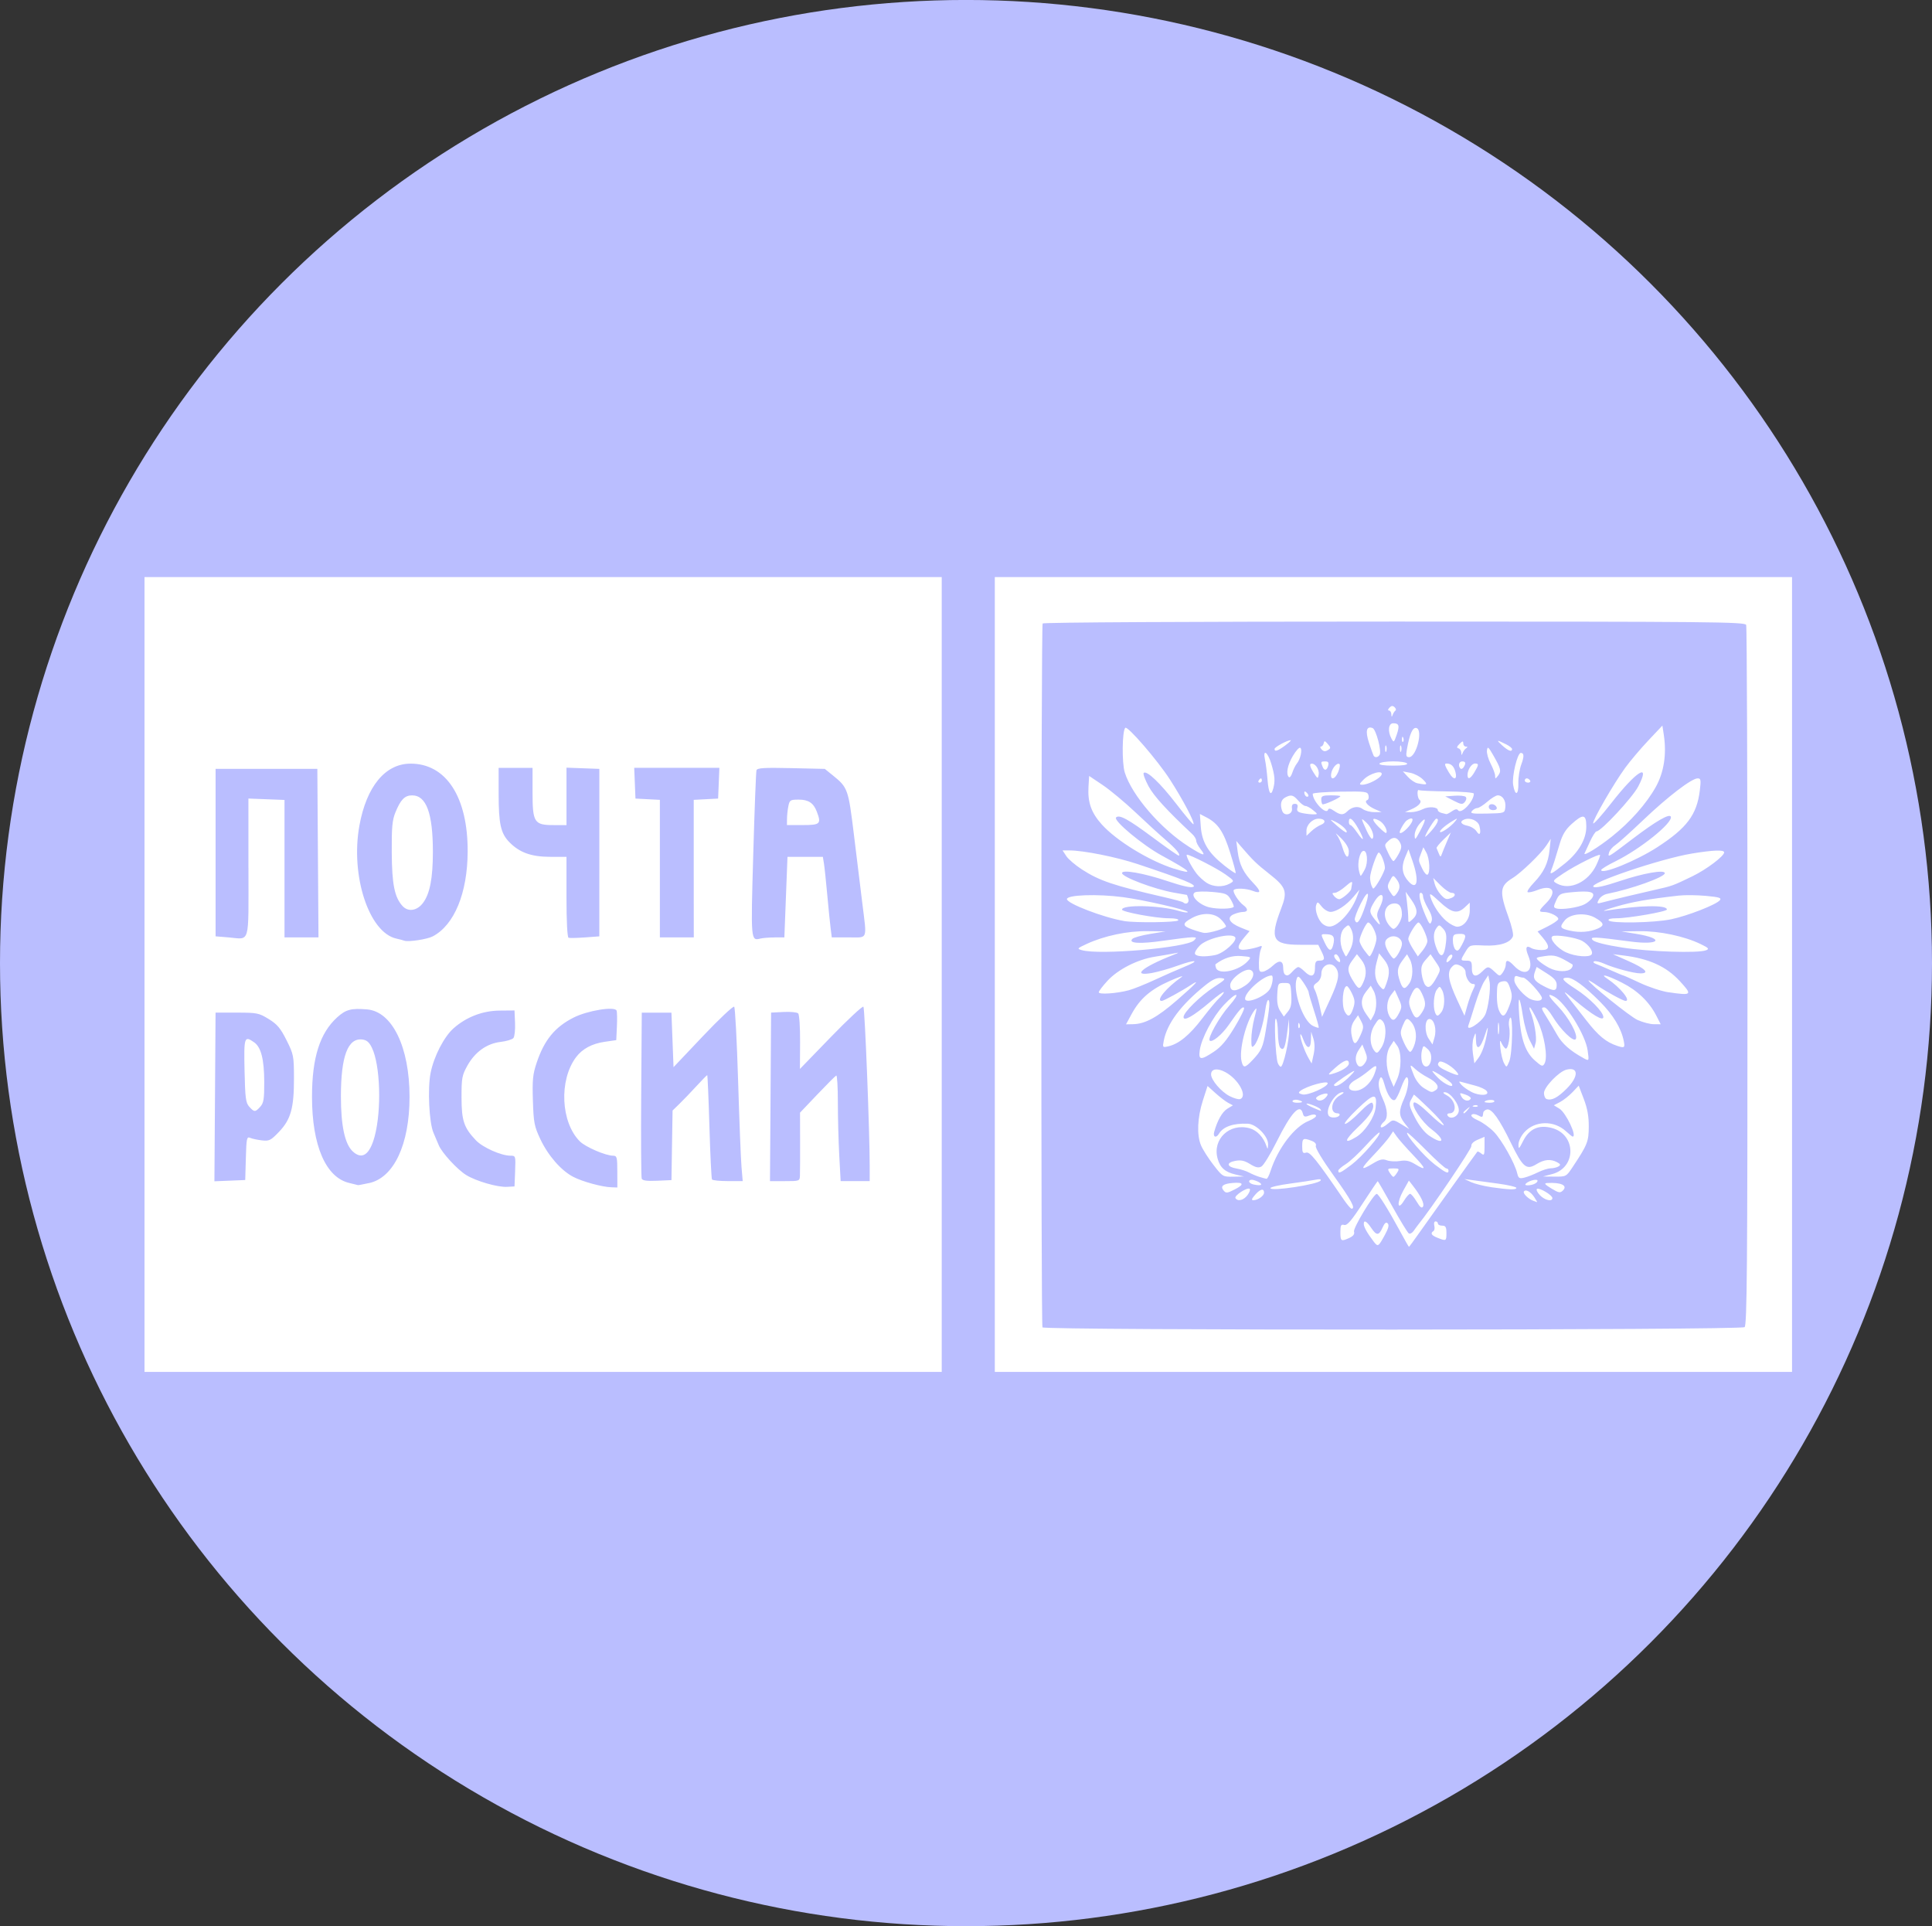 <?xml version="1.0" encoding="UTF-8" standalone="no"?>
<!-- Created with Inkscape (http://www.inkscape.org/) -->

<svg
   xmlns:dc="http://purl.org/dc/elements/1.1/"
   xmlns:cc="http://creativecommons.org/ns#"
   xmlns:rdf="http://www.w3.org/1999/02/22-rdf-syntax-ns#"
   xmlns:svg="http://www.w3.org/2000/svg"
   xmlns="http://www.w3.org/2000/svg"
   xmlns:sodipodi="http://sodipodi.sourceforge.net/DTD/sodipodi-0.dtd"
   xmlns:inkscape="http://www.inkscape.org/namespaces/inkscape"
   width="60.832mm"
   height="60.643mm"
   viewBox="0 0 60.832 60.643"
   version="1.1"
   id="svg4537"
   inkscape:version="0.92.1 r15371"
   sodipodi:docname="img2.svg">
  <rect x="0" y="0" width="60.832" height="60.643" fill="#333333" stroke="none"/>
  <defs
     id="defs4531" />
  <sodipodi:namedview
     id="base"
     pagecolor="#ffffff"
     bordercolor="#666666"
     borderopacity="1.0"
     inkscape:pageopacity="0.0"
     inkscape:pageshadow="2"
     inkscape:zoom="0.49497475"
     inkscape:cx="-390.57185"
     inkscape:cy="-64.621872"
     inkscape:document-units="mm"
     inkscape:current-layer="layer1"
     showgrid="false"
     fit-margin-top="0"
     fit-margin-left="0"
     fit-margin-right="0"
     fit-margin-bottom="0"
     inkscape:window-width="1536"
     inkscape:window-height="793"
     inkscape:window-x="-8"
     inkscape:window-y="-8"
     inkscape:window-maximized="1" />
  <g
     inkscape:label="Layer 1"
     inkscape:groupmode="layer"
     id="layer1"
     transform="translate(-101.498,-200.155)">
    <ellipse
       style="opacity:1;fill:#babeff;fill-opacity:1;stroke:none;stroke-width:0.889;stroke-miterlimit:4;stroke-dasharray:none;stroke-dashoffset:0;stroke-opacity:1;paint-order:fill markers stroke"
       id="path4491"
       cx="131.914"
       cy="230.476"
       rx="30.416"
       ry="30.322" />
    <path
       style="fill:#ffffff;fill-opacity:1;stroke-width:0.067"
       d="m 106.048,230.835 v -12.512 h 12.551 12.551 v 12.512 12.512 h -12.551 -12.551 z m 11.669,6.189 c 0.019,-0.477 0.017,-0.484 -0.148,-0.484 -0.292,0 -0.873,-0.259 -1.086,-0.484 -0.379,-0.399 -0.452,-0.617 -0.453,-1.351 -0.001,-0.607 0.015,-0.697 0.185,-1.001 0.24,-0.43 0.611,-0.695 1.046,-0.746 0.184,-0.022 0.366,-0.076 0.403,-0.122 0.037,-0.045 0.06,-0.259 0.051,-0.475 l -0.017,-0.393 -0.467,0.004 c -0.534,0.004 -1.044,0.199 -1.448,0.554 -0.304,0.267 -0.625,0.89 -0.728,1.414 -0.097,0.493 -0.045,1.563 0.091,1.877 0.053,0.122 0.127,0.297 0.165,0.389 0.098,0.241 0.582,0.767 0.865,0.943 0.315,0.194 0.99,0.389 1.288,0.372 l 0.234,-0.013 0.02,-0.484 z m 3.218,0.017 c 0,-0.453 -0.013,-0.5 -0.131,-0.5 -0.234,0 -0.872,-0.274 -1.049,-0.452 -0.6,-0.599 -0.661,-1.924 -0.122,-2.646 0.199,-0.267 0.504,-0.431 0.908,-0.489 l 0.361,-0.052 0.02,-0.426 c 0.011,-0.234 0.007,-0.461 -0.01,-0.504 -0.055,-0.142 -0.916,-0.002 -1.354,0.22 -0.588,0.298 -0.921,0.704 -1.16,1.415 -0.124,0.367 -0.142,0.545 -0.121,1.198 0.022,0.695 0.044,0.809 0.234,1.213 0.246,0.522 0.654,0.989 1.036,1.188 0.292,0.152 0.907,0.32 1.205,0.329 l 0.184,0.006 z m -7.817,0.362 c 0.781,-0.168 1.275,-1.218 1.275,-2.715 0,-1.566 -0.543,-2.685 -1.335,-2.753 -0.499,-0.043 -0.669,0.002 -0.94,0.246 -0.549,0.496 -0.796,1.274 -0.796,2.507 0,1.532 0.435,2.537 1.17,2.71 0.146,0.034 0.271,0.065 0.278,0.069 0.007,0.004 0.164,-0.025 0.347,-0.065 z m -0.513,-0.997 c -0.249,-0.232 -0.373,-0.807 -0.373,-1.734 0,-1.259 0.218,-1.842 0.67,-1.79 0.14,0.016 0.22,0.083 0.305,0.258 0.265,0.542 0.31,1.955 0.088,2.79 -0.155,0.582 -0.397,0.749 -0.69,0.476 z m -3.366,0.212 c 0.017,-0.623 0.03,-0.685 0.134,-0.64 0.063,0.028 0.229,0.064 0.369,0.08 0.231,0.027 0.281,0.003 0.539,-0.267 0.374,-0.39 0.475,-0.751 0.473,-1.687 -10e-4,-0.703 -0.011,-0.754 -0.234,-1.199 -0.19,-0.38 -0.293,-0.502 -0.561,-0.667 -0.309,-0.19 -0.369,-0.202 -1.001,-0.202 h -0.673 l -0.018,2.655 -0.018,2.655 0.485,-0.02 0.485,-0.02 z m 0.108,-1.619 c -0.111,-0.122 -0.13,-0.269 -0.149,-1.134 -0.023,-1.065 -0.008,-1.111 0.302,-0.894 0.218,0.153 0.316,0.534 0.318,1.244 0.002,0.541 -0.018,0.666 -0.125,0.784 -0.158,0.175 -0.188,0.175 -0.346,3.3e-4 z m 13.31,1.214 0.018,-1.095 0.215,-0.209 c 0.118,-0.115 0.359,-0.365 0.535,-0.557 0.176,-0.192 0.329,-0.348 0.341,-0.348 0.011,0 0.043,0.727 0.069,1.616 0.026,0.889 0.063,1.639 0.081,1.668 0.018,0.029 0.243,0.052 0.5,0.052 h 0.467 l -0.038,-0.45 c -0.021,-0.248 -0.069,-1.471 -0.107,-2.718 -0.038,-1.247 -0.093,-2.292 -0.123,-2.322 -0.03,-0.03 -0.472,0.386 -0.982,0.924 l -0.928,0.979 -0.033,-0.858 -0.033,-0.858 h -0.467 -0.467 l -0.018,2.569 c -0.01,1.413 -0.002,2.608 0.016,2.656 0.024,0.062 0.161,0.081 0.485,0.067 l 0.452,-0.02 z m 4.028,0.945 c 0.004,-0.101 0.007,-0.586 0.005,-1.078 l -0.002,-0.895 0.545,-0.573 c 0.3,-0.315 0.568,-0.584 0.596,-0.596 0.028,-0.012 0.05,0.366 0.05,0.84 0,0.474 0.02,1.228 0.044,1.674 l 0.044,0.811 h 0.457 0.457 l 7.5e-4,-0.45 c 0.002,-1.048 -0.153,-4.992 -0.198,-5.041 -0.027,-0.029 -0.488,0.4 -1.024,0.953 l -0.975,1.006 0.005,-0.842 c 0.003,-0.464 -0.024,-0.871 -0.06,-0.907 -0.036,-0.036 -0.242,-0.056 -0.459,-0.045 l -0.394,0.02 -0.017,2.653 -0.018,2.653 h 0.468 c 0.464,0 0.468,-0.001 0.476,-0.183 z m -11.563,-7.522 c 0.681,-0.357 1.096,-1.363 1.101,-2.671 0.007,-1.719 -0.68,-2.774 -1.804,-2.768 -0.793,0.004 -1.382,0.721 -1.605,1.952 -0.285,1.574 0.301,3.366 1.164,3.556 0.1,0.022 0.212,0.052 0.249,0.066 0.122,0.047 0.72,-0.043 0.895,-0.135 z m -0.95,-0.956 c -0.251,-0.277 -0.333,-0.682 -0.339,-1.682 -0.005,-0.795 0.015,-1.021 0.116,-1.268 0.164,-0.402 0.294,-0.534 0.525,-0.534 0.447,0 0.654,0.563 0.654,1.776 0,0.833 -0.095,1.322 -0.311,1.61 -0.187,0.25 -0.468,0.292 -0.645,0.097 z m -4.852,-1.206 -1.5e-4,-2.178 0.568,0.022 0.568,0.022 v 2.164 2.164 h 0.535 0.535 l -0.018,-2.653 -0.018,-2.653 h -1.602 -1.602 v 2.636 2.636 l 0.401,0.033 c 0.7,0.058 0.634,0.285 0.634,-2.193 z m 11.049,-0.476 v -2.636 l -0.517,-0.019 -0.517,-0.019 v 0.904 0.904 h -0.401 c -0.616,0 -0.668,-0.08 -0.668,-1.034 v -0.767 h -0.534 -0.534 l 3.9e-4,0.817 c 3.9e-4,0.951 0.066,1.244 0.339,1.523 0.318,0.325 0.689,0.459 1.28,0.46 l 0.517,0.001 v 1.262 c 0,0.775 0.026,1.271 0.066,1.285 0.036,0.012 0.269,0.007 0.517,-0.011 l 0.451,-0.033 z m 5.517,2.67 0.309,-7.3e-4 0.049,-1.268 0.049,-1.268 h 0.557 0.557 l 0.035,0.217 c 0.019,0.119 0.066,0.562 0.104,0.984 0.038,0.422 0.086,0.895 0.106,1.051 l 0.036,0.284 h 0.53 c 0.621,0 0.577,0.111 0.43,-1.086 -0.055,-0.449 -0.174,-1.414 -0.263,-2.146 -0.176,-1.441 -0.192,-1.487 -0.665,-1.869 l -0.252,-0.204 -1.061,-0.024 c -0.85,-0.019 -1.067,-0.006 -1.09,0.067 -0.016,0.05 -0.062,1.244 -0.102,2.655 -0.078,2.726 -0.079,2.72 0.23,2.643 0.073,-0.018 0.273,-0.034 0.443,-0.034 z m 0.392,-3.729 c 0,-0.106 0.019,-0.286 0.042,-0.4 0.039,-0.195 0.061,-0.209 0.329,-0.209 0.307,0 0.464,0.106 0.569,0.382 0.145,0.381 0.105,0.419 -0.44,0.419 H 126.276 Z m -2.937,1.563 v -2.165 l 0.384,-0.02 0.384,-0.02 0.02,-0.484 0.02,-0.484 h -1.341 -1.341 l 0.02,0.484 0.02,0.484 0.384,0.02 0.384,0.02 v 2.165 2.165 h 0.534 0.534 z m 9.48,3.333 v -12.512 h 12.551 12.551 v 12.512 12.512 h -12.551 -12.551 z m 23.608,11.103 c 0.076,-0.063 0.091,-1.853 0.091,-11.039 0,-6.03 -0.018,-11.011 -0.041,-11.069 -0.037,-0.096 -1.075,-0.106 -11.078,-0.106 -6.438,0 -11.053,0.025 -11.074,0.06 -0.05,0.081 -0.055,22.08 -0.005,22.161 0.061,0.098 21.988,0.091 22.106,-0.007 z m -11.692,-2.713 c -0.19,-0.249 -0.295,-0.436 -0.298,-0.532 -0.004,-0.141 0.091,-0.093 0.231,0.117 0.169,0.253 0.245,0.252 0.359,-0.005 0.065,-0.146 0.112,-0.185 0.162,-0.134 0.051,0.051 0.026,0.154 -0.084,0.356 -0.215,0.393 -0.22,0.396 -0.37,0.199 z m 0.83,-0.332 c -0.361,-0.664 -0.665,-1.151 -0.72,-1.15 -0.1,0.001 -0.749,1.079 -0.716,1.186 0.025,0.078 -0.02,0.14 -0.143,0.198 -0.263,0.123 -0.286,0.109 -0.286,-0.177 0,-0.218 0.02,-0.256 0.12,-0.229 0.092,0.024 0.226,-0.131 0.58,-0.674 0.253,-0.388 0.467,-0.705 0.476,-0.705 0.009,0 0.217,0.361 0.463,0.802 0.246,0.441 0.478,0.821 0.516,0.844 0.038,0.023 0.108,-0.015 0.156,-0.085 0.048,-0.07 0.112,-0.157 0.142,-0.194 0.389,-0.474 1.687,-2.394 1.672,-2.473 -0.012,-0.065 0.062,-0.14 0.197,-0.198 l 0.217,-0.092 v 0.305 c 0,0.266 -0.013,0.294 -0.102,0.221 -0.056,-0.046 -0.112,-0.073 -0.125,-0.058 -0.035,0.04 -1.431,1.99 -1.807,2.525 -0.182,0.259 -0.338,0.471 -0.346,0.471 -0.008,0 -0.141,-0.233 -0.295,-0.517 z m 1.189,0.23 c -0.189,-0.074 -0.229,-0.144 -0.123,-0.21 0.033,-0.021 0.045,-0.097 0.026,-0.171 -0.019,-0.075 -0.002,-0.133 0.04,-0.133 0.041,0 0.074,0.03 0.074,0.067 0,0.037 0.06,0.067 0.134,0.067 0.108,0 0.134,0.044 0.134,0.234 0,0.252 -0.008,0.256 -0.284,0.147 z m -2.954,-1.21 c -0.85,-1.244 -1.061,-1.507 -1.18,-1.469 -0.102,0.032 -0.122,7.3e-4 -0.122,-0.199 0,-0.255 0.031,-0.274 0.295,-0.173 0.109,0.041 0.157,0.1 0.133,0.162 -0.022,0.057 0.212,0.445 0.569,0.942 0.551,0.768 0.695,1.036 0.556,1.033 -0.028,-7.3e-4 -0.14,-0.133 -0.25,-0.294 z m 2.302,0.074 c -0.08,-0.135 -0.173,-0.246 -0.206,-0.246 -0.034,0 -0.119,0.096 -0.191,0.213 -0.211,0.347 -0.236,0.065 -0.027,-0.309 l 0.179,-0.321 0.123,0.158 c 0.255,0.327 0.375,0.575 0.321,0.662 -0.039,0.064 -0.094,0.02 -0.199,-0.158 z m 3.673,-0.026 c -0.157,-0.058 -0.334,-0.232 -0.297,-0.292 0.053,-0.085 0.211,7.4e-4 0.328,0.178 0.058,0.089 0.098,0.159 0.087,0.156 -0.01,-0.003 -0.063,-0.022 -0.118,-0.042 z m -9.379,-0.085 c -0.047,-0.075 0.362,-0.345 0.445,-0.294 0.03,0.019 0.002,0.106 -0.062,0.195 -0.12,0.166 -0.312,0.215 -0.383,0.099 z m 0.575,-0.051 c 0.18,-0.229 0.325,-0.282 0.325,-0.119 0,0.1 -0.195,0.236 -0.338,0.236 -0.057,0 -0.053,-0.034 0.012,-0.117 z m 9.01,-0.043 c -0.083,-0.088 -0.123,-0.176 -0.09,-0.197 0.075,-0.046 0.484,0.197 0.484,0.289 0,0.126 -0.243,0.069 -0.394,-0.092 z m -9.958,-0.145 c -0.112,-0.135 -0.019,-0.213 0.284,-0.238 0.351,-0.029 0.376,0.045 0.067,0.203 -0.236,0.121 -0.277,0.125 -0.351,0.035 z m 10.318,-0.066 c -0.204,-0.124 -0.236,-0.164 -0.134,-0.17 0.446,-0.026 0.661,0.077 0.498,0.237 -0.085,0.083 -0.132,0.074 -0.364,-0.067 z m -8.845,-0.009 c 0,-0.034 0.278,-0.098 0.618,-0.143 0.34,-0.045 0.705,-0.101 0.811,-0.123 0.123,-0.026 0.178,-0.017 0.152,0.026 -0.076,0.123 -1.58,0.351 -1.58,0.24 z m 6.954,-0.031 c -0.232,-0.033 -0.518,-0.105 -0.634,-0.158 l -0.212,-0.098 0.234,0.032 c 0.129,0.017 0.497,0.067 0.818,0.111 0.321,0.044 0.584,0.104 0.584,0.135 0,0.067 -0.218,0.061 -0.79,-0.021 z m -7.538,-0.101 c -0.149,-0.06 -0.089,-0.167 0.067,-0.12 0.213,0.064 0.306,0.165 0.147,0.159 -0.072,-0.003 -0.168,-0.02 -0.214,-0.039 z m 8.632,-0.015 c 0.101,-0.094 0.364,-0.156 0.364,-0.086 0,0.073 -0.159,0.145 -0.319,0.145 -0.066,0 -0.083,-0.023 -0.045,-0.059 z m -8.385,-0.204 c -0.094,-0.029 -0.244,-0.091 -0.334,-0.14 -0.09,-0.049 -0.266,-0.105 -0.391,-0.126 -0.312,-0.052 -0.337,-0.186 -0.046,-0.241 0.179,-0.034 0.291,-0.01 0.469,0.1 0.175,0.108 0.264,0.128 0.356,0.078 0.068,-0.036 0.285,-0.39 0.482,-0.786 0.456,-0.915 0.736,-1.218 0.822,-0.89 0.03,0.114 0.061,0.124 0.206,0.069 0.107,-0.041 0.185,-0.041 0.21,-10e-4 0.021,0.035 -0.083,0.112 -0.232,0.172 -0.45,0.18 -0.968,0.862 -1.2,1.578 -0.045,0.138 -0.101,0.248 -0.126,0.244 -0.025,-0.003 -0.122,-0.029 -0.216,-0.058 z m 8.108,-0.119 c -0.075,-0.318 -0.486,-1.048 -0.734,-1.303 -0.131,-0.135 -0.356,-0.297 -0.5,-0.36 -0.155,-0.068 -0.238,-0.14 -0.202,-0.176 0.035,-0.035 0.117,-0.029 0.201,0.015 0.142,0.076 0.151,0.072 0.166,-0.079 0.005,-0.045 0.058,-0.092 0.119,-0.104 0.152,-0.029 0.387,0.299 0.755,1.056 0.372,0.766 0.486,0.861 0.799,0.668 0.248,-0.153 0.448,-0.172 0.652,-0.063 0.111,0.059 0.12,0.086 0.046,0.132 -0.051,0.032 -0.161,0.059 -0.245,0.06 -0.084,3.7e-4 -0.264,0.057 -0.401,0.125 -0.136,0.068 -0.33,0.144 -0.43,0.168 -0.159,0.038 -0.188,0.021 -0.226,-0.141 z m -9.564,-0.262 c -0.16,-0.208 -0.337,-0.485 -0.392,-0.617 -0.137,-0.327 -0.113,-0.874 0.061,-1.416 l 0.146,-0.452 0.249,0.225 c 0.137,0.124 0.316,0.261 0.399,0.305 l 0.15,0.08 -0.173,0.105 c -0.161,0.097 -0.316,0.37 -0.416,0.73 -0.045,0.163 0.06,0.207 0.148,0.061 0.135,-0.226 0.449,-0.336 0.911,-0.318 0.266,0.01 0.646,0.399 0.638,0.651 -0.005,0.155 -0.015,0.165 -0.05,0.057 -0.091,-0.28 -0.298,-0.5 -0.53,-0.564 -0.633,-0.175 -1.179,0.341 -1.01,0.954 0.079,0.286 0.235,0.425 0.565,0.502 l 0.264,0.062 -0.334,0.006 c -0.329,0.006 -0.338,0.001 -0.625,-0.371 z m 5.548,0.244 c -0.076,-0.122 -0.067,-0.133 0.118,-0.133 0.185,0 0.194,0.011 0.118,0.133 -0.046,0.073 -0.099,0.133 -0.118,0.133 -0.019,0 -0.072,-0.06 -0.118,-0.133 z m 5.119,0.045 c 0.767,-0.203 0.762,-1.243 -0.007,-1.45 -0.411,-0.111 -0.713,0.023 -0.905,0.402 -0.134,0.265 -0.15,0.278 -0.15,0.117 0,-0.102 0.079,-0.268 0.184,-0.385 0.331,-0.369 0.932,-0.383 1.313,-0.03 0.099,0.091 0.193,0.166 0.209,0.166 0.147,0 -0.212,-0.754 -0.417,-0.879 l -0.176,-0.107 0.195,-0.102 c 0.107,-0.056 0.283,-0.195 0.391,-0.308 l 0.197,-0.207 0.16,0.418 c 0.113,0.296 0.159,0.55 0.157,0.871 -0.002,0.473 -0.041,0.57 -0.51,1.276 -0.198,0.298 -0.205,0.301 -0.567,0.298 l -0.367,-0.003 0.294,-0.078 z m -6.736,-0.106 c 0,-0.034 0.105,-0.126 0.233,-0.205 0.128,-0.079 0.412,-0.343 0.632,-0.586 0.22,-0.243 0.414,-0.428 0.432,-0.41 0.061,0.061 -0.548,0.761 -0.88,1.012 -0.343,0.259 -0.416,0.293 -0.416,0.189 z m 3.023,-0.208 c -0.323,-0.248 -0.911,-0.929 -0.853,-0.987 0.014,-0.014 0.282,0.233 0.595,0.549 0.313,0.316 0.6,0.575 0.638,0.575 0.038,0 0.068,0.03 0.068,0.067 0,0.114 -0.088,0.074 -0.449,-0.203 z m -1.914,-0.281 c 0.218,-0.229 0.445,-0.492 0.506,-0.584 l 0.111,-0.167 0.118,0.167 c 0.065,0.092 0.297,0.354 0.516,0.584 0.416,0.436 0.429,0.51 0.051,0.279 -0.169,-0.103 -0.288,-0.127 -0.47,-0.096 -0.134,0.023 -0.32,0.013 -0.412,-0.022 -0.132,-0.05 -0.222,-0.03 -0.431,0.096 -0.417,0.252 -0.415,0.191 0.01,-0.257 z m -0.501,-0.868 c 0.425,-0.406 0.558,-0.626 0.465,-0.776 -0.027,-0.044 -0.185,0.071 -0.401,0.293 -0.196,0.201 -0.401,0.366 -0.457,0.366 -0.056,0 0.118,-0.211 0.387,-0.469 0.529,-0.507 0.63,-0.515 0.574,-0.043 -0.036,0.306 -0.333,0.755 -0.609,0.923 -0.404,0.246 -0.385,0.112 0.04,-0.294 z m 2.255,0.255 c -0.149,-0.101 -0.318,-0.317 -0.448,-0.57 -0.18,-0.351 -0.197,-0.428 -0.127,-0.555 0.045,-0.081 0.086,-0.156 0.091,-0.168 0.005,-0.011 0.227,0.192 0.494,0.452 0.266,0.26 0.467,0.49 0.446,0.51 -0.021,0.021 -0.227,-0.145 -0.458,-0.368 -0.256,-0.247 -0.444,-0.382 -0.481,-0.344 -0.092,0.092 0.246,0.605 0.553,0.838 0.455,0.345 0.395,0.52 -0.07,0.204 z m -1.527,-0.292 c 0,-0.034 0.045,-0.1 0.1,-0.146 0.136,-0.113 0.124,-0.376 -0.035,-0.725 -0.139,-0.306 -0.165,-0.522 -0.078,-0.659 0.033,-0.052 0.08,0.02 0.129,0.2 0.091,0.337 0.237,0.553 0.334,0.493 0.038,-0.024 0.124,-0.194 0.19,-0.377 0.066,-0.184 0.144,-0.334 0.174,-0.334 0.099,0 0.055,0.383 -0.079,0.677 -0.171,0.377 -0.168,0.531 0.015,0.765 l 0.15,0.191 -0.254,-0.156 c -0.225,-0.139 -0.266,-0.145 -0.367,-0.059 -0.175,0.15 -0.281,0.199 -0.281,0.13 z m -1.624,-0.324 c -0.161,-0.161 0.184,-0.761 0.434,-0.754 0.049,0.001 0.006,0.047 -0.094,0.102 -0.279,0.151 -0.335,0.563 -0.076,0.563 0.055,0 0.082,0.03 0.059,0.067 -0.047,0.075 -0.255,0.09 -0.323,0.022 z m 3.73,-0.018 c -0.024,-0.039 0.001,-0.07 0.057,-0.07 0.259,0 0.203,-0.411 -0.076,-0.563 -0.121,-0.065 -0.145,-0.1 -0.072,-0.102 0.173,-0.004 0.467,0.388 0.443,0.591 -0.021,0.183 -0.266,0.283 -0.352,0.145 z m 0.498,-0.096 c 0,-0.014 0.053,-0.066 0.117,-0.117 0.106,-0.083 0.108,-0.081 0.025,0.025 -0.087,0.111 -0.142,0.147 -0.142,0.092 z m -4.723,-0.147 c -0.119,-0.052 -0.217,-0.108 -0.217,-0.125 0,-0.049 0.398,0.105 0.438,0.17 0.044,0.072 0.051,0.073 -0.221,-0.046 z m 5.044,-0.073 c 0.048,-0.019 0.106,-0.017 0.128,0.005 0.022,0.022 -0.017,0.038 -0.088,0.035 -0.078,-0.003 -0.094,-0.019 -0.04,-0.04 z m -5.699,-0.148 c 0.021,-0.033 0.097,-0.045 0.171,-0.026 0.184,0.048 0.167,0.086 -0.037,0.086 -0.094,0 -0.154,-0.027 -0.133,-0.06 z m 6.045,0.035 c 0,-0.059 0.27,-0.09 0.304,-0.035 0.021,0.033 -0.04,0.06 -0.133,0.06 -0.094,0 -0.171,-0.011 -0.171,-0.026 z m -8.026,-0.182 c -0.269,-0.138 -0.586,-0.508 -0.586,-0.685 0,-0.177 0.196,-0.208 0.45,-0.071 0.413,0.222 0.706,0.756 0.465,0.848 -0.047,0.018 -0.196,-0.024 -0.33,-0.093 z m 2.723,0.081 c -0.021,-0.033 0.053,-0.092 0.163,-0.13 0.208,-0.073 0.258,-0.027 0.12,0.11 -0.095,0.095 -0.231,0.104 -0.283,0.02 z m 4.571,-0.07 c -0.065,-0.121 -0.056,-0.126 0.131,-0.06 0.11,0.038 0.184,0.097 0.164,0.13 -0.064,0.103 -0.222,0.066 -0.295,-0.07 z m 2.685,0.08 c -0.046,-0.015 -0.083,-0.101 -0.083,-0.189 0,-0.188 0.469,-0.676 0.706,-0.736 0.388,-0.098 0.392,0.214 0.008,0.598 -0.285,0.285 -0.47,0.381 -0.63,0.327 z m -7.686,-0.145 c -0.128,-0.033 -0.141,-0.055 -0.067,-0.113 0.197,-0.151 0.86,-0.336 0.86,-0.239 0,0.115 -0.63,0.394 -0.793,0.351 z m 5.32,-0.079 c -0.127,-0.065 -0.273,-0.169 -0.325,-0.232 -0.085,-0.102 -0.081,-0.11 0.038,-0.075 0.073,0.021 0.257,0.071 0.409,0.11 0.152,0.039 0.31,0.112 0.352,0.163 0.123,0.148 -0.205,0.172 -0.474,0.035 z m -3.742,-0.044 c -0.184,-0.041 -0.137,-0.212 0.093,-0.336 0.116,-0.062 0.311,-0.199 0.434,-0.304 0.233,-0.198 0.269,-0.171 0.158,0.121 -0.128,0.337 -0.44,0.573 -0.685,0.519 z m 2.246,-0.076 c -0.122,-0.074 -0.252,-0.239 -0.317,-0.401 -0.143,-0.356 -0.14,-0.372 0.04,-0.203 0.083,0.078 0.264,0.201 0.404,0.273 0.283,0.146 0.381,0.308 0.24,0.397 -0.126,0.08 -0.13,0.079 -0.367,-0.066 z m -2.831,-0.104 c 0,-0.039 0.578,-0.437 0.634,-0.437 0.024,0 -0.069,0.105 -0.205,0.234 -0.213,0.201 -0.429,0.303 -0.429,0.203 z m 1.767,-0.199 c -0.147,-0.349 -0.149,-0.785 -0.003,-1.007 l 0.116,-0.178 0.111,0.157 c 0.14,0.197 0.135,0.736 -0.009,1.058 l -0.105,0.234 -0.111,-0.263 z m 1.514,-0.013 c -0.123,-0.123 -0.205,-0.224 -0.182,-0.224 0.067,0 0.558,0.323 0.604,0.398 0.101,0.163 -0.217,0.032 -0.422,-0.174 z m -3.248,-0.32 c 0.285,-0.251 0.434,-0.299 0.434,-0.139 0,0.102 -0.242,0.251 -0.534,0.33 -0.143,0.039 -0.129,0.012 0.1,-0.191 z m 3.521,0.098 c -0.271,-0.123 -0.333,-0.197 -0.242,-0.288 0.057,-0.057 0.364,0.108 0.519,0.28 0.157,0.173 0.089,0.175 -0.278,0.009 z m -6.466,-0.306 c -0.087,-0.348 0.14,-1.249 0.404,-1.602 0.085,-0.113 0.085,-0.083 7.1e-4,0.238 -0.053,0.202 -0.097,0.501 -0.097,0.665 -7.1e-4,0.256 0.012,0.284 0.091,0.2 0.121,-0.128 0.292,-0.676 0.348,-1.114 0.024,-0.192 0.069,-0.334 0.098,-0.316 0.056,0.035 0.039,0.228 -0.083,0.965 -0.085,0.514 -0.137,0.63 -0.409,0.918 -0.248,0.262 -0.297,0.268 -0.353,0.046 z m 1.141,0.054 c -0.073,-0.175 -0.126,-1.461 -0.058,-1.396 0.032,0.031 0.06,0.233 0.061,0.45 0.001,0.217 0.036,0.427 0.076,0.467 0.106,0.106 0.154,-0.002 0.217,-0.489 l 0.054,-0.417 0.008,0.323 c 0.009,0.329 -0.183,1.179 -0.265,1.179 -0.025,0 -0.067,-0.053 -0.094,-0.117 z m 2.465,-0.051 c -0.027,-0.108 3.4e-4,-0.232 0.077,-0.35 l 0.12,-0.182 0.088,0.217 c 0.071,0.174 0.072,0.243 0.005,0.35 -0.114,0.182 -0.24,0.167 -0.291,-0.034 z m 2.071,0.005 c -0.024,-0.094 -0.023,-0.25 7.1e-4,-0.346 0.043,-0.17 0.047,-0.171 0.177,-0.053 0.09,0.082 0.127,0.187 0.114,0.324 -0.026,0.265 -0.231,0.318 -0.292,0.075 z m 2.586,0.048 c -0.044,-0.081 -0.095,-0.291 -0.113,-0.467 -0.025,-0.237 -0.018,-0.283 0.03,-0.176 0.035,0.079 0.093,0.162 0.129,0.184 0.084,0.052 0.168,-0.433 0.116,-0.676 -0.021,-0.102 -0.009,-0.23 0.027,-0.285 0.102,-0.155 0.079,1.127 -0.024,1.368 -0.085,0.199 -0.086,0.199 -0.165,0.053 z m 0.973,-0.081 c -0.298,-0.262 -0.438,-0.66 -0.493,-1.403 -0.051,-0.686 0.009,-0.686 0.115,-1e-5 0.042,0.274 0.139,0.618 0.214,0.765 l 0.137,0.267 0.05,-0.183 c 0.046,-0.167 -0.046,-0.706 -0.17,-1.001 -0.027,-0.064 -0.032,-0.117 -0.011,-0.117 0.021,0 0.129,0.188 0.24,0.418 0.217,0.45 0.332,1.151 0.222,1.348 -0.059,0.105 -0.087,0.097 -0.303,-0.093 z m -7.126,-0.072 c -0.128,-0.224 -0.265,-0.611 -0.26,-0.734 0.002,-0.055 0.041,0.003 0.087,0.129 0.118,0.326 0.239,0.339 0.247,0.026 l 0.007,-0.256 0.07,0.217 c 0.045,0.141 0.048,0.315 0.007,0.5 l -0.062,0.284 z m 5.174,-0.149 c -0.026,-0.174 -0.016,-0.392 0.022,-0.497 0.068,-0.186 0.069,-0.186 0.074,0.068 0.007,0.36 0.142,0.284 0.285,-0.161 0.077,-0.24 0.104,-0.283 0.079,-0.128 -0.062,0.391 -0.166,0.7 -0.293,0.868 l -0.121,0.16 z m 3.472,0.139 c -0.402,-0.219 -0.661,-0.447 -0.815,-0.719 -0.095,-0.168 -0.243,-0.417 -0.33,-0.554 -0.181,-0.286 -0.189,-0.319 -0.074,-0.317 0.046,0.001 0.159,0.126 0.25,0.278 0.256,0.424 0.669,0.827 0.736,0.719 0.08,-0.13 -0.218,-0.677 -0.57,-1.043 -0.308,-0.321 -0.345,-0.42 -0.11,-0.294 0.355,0.19 0.987,1.206 1.054,1.695 0.047,0.343 0.049,0.339 -0.142,0.236 z m -12.073,-0.24 c 0.053,-0.379 0.414,-1.059 0.758,-1.425 0.413,-0.439 0.559,-0.419 0.17,0.023 -0.314,0.357 -0.687,1.023 -0.615,1.096 0.073,0.073 0.384,-0.182 0.6,-0.493 0.334,-0.481 0.431,-0.59 0.481,-0.54 0.025,0.025 -0.108,0.301 -0.296,0.612 -0.25,0.414 -0.425,0.621 -0.653,0.772 -0.415,0.275 -0.488,0.268 -0.445,-0.044 z m 5.506,0.026 c -0.164,-0.197 -0.167,-0.553 -0.007,-0.811 0.134,-0.217 0.161,-0.232 0.251,-0.143 0.142,0.142 0.126,0.597 -0.031,0.844 -0.112,0.176 -0.144,0.193 -0.213,0.11 z m 0.921,-0.274 c -0.122,-0.276 -0.124,-0.316 -0.03,-0.542 0.082,-0.197 0.12,-0.229 0.195,-0.167 0.192,0.159 0.265,0.461 0.181,0.743 -0.043,0.145 -0.11,0.263 -0.147,0.263 -0.037,0 -0.127,-0.134 -0.2,-0.298 z m -7.56,-0.052 c 0.104,-0.544 0.542,-1.13 1.303,-1.743 0.226,-0.182 0.364,-0.246 0.496,-0.231 0.172,0.02 0.159,0.037 -0.213,0.28 -0.448,0.292 -0.963,0.8 -0.963,0.948 0,0.147 0.31,-0.03 0.837,-0.477 0.237,-0.201 0.431,-0.339 0.431,-0.307 0,0.032 -0.064,0.115 -0.142,0.185 -0.078,0.07 -0.321,0.361 -0.539,0.646 -0.4,0.524 -0.736,0.799 -1.07,0.875 -0.175,0.04 -0.181,0.034 -0.14,-0.176 z m 14.275,0.159 c -0.344,-0.112 -0.593,-0.317 -0.964,-0.794 -0.221,-0.284 -0.485,-0.622 -0.587,-0.75 -0.162,-0.205 -0.135,-0.192 0.216,0.105 0.556,0.469 0.901,0.674 0.901,0.535 0,-0.163 -0.431,-0.602 -0.87,-0.884 -0.422,-0.272 -0.484,-0.356 -0.26,-0.356 0.179,0 0.532,0.26 1.033,0.763 0.406,0.408 0.659,0.827 0.739,1.224 0.044,0.22 0.025,0.234 -0.207,0.158 z m -8.336,-0.227 c -0.067,-0.25 -0.048,-0.413 0.068,-0.578 l 0.11,-0.157 0.097,0.184 c 0.086,0.164 0.084,0.213 -0.02,0.443 -0.133,0.295 -0.197,0.323 -0.255,0.109 z m 2.403,0.005 c -0.141,-0.214 -0.126,-0.622 0.023,-0.622 0.148,0 0.235,0.318 0.16,0.579 l -0.064,0.222 -0.118,-0.179 z m 2.179,-0.322 c 0,-0.165 0.013,-0.233 0.029,-0.15 0.016,0.083 0.016,0.218 0,0.3 -0.016,0.083 -0.029,0.015 -0.029,-0.15 z m -6.288,-0.106 c 0.003,-0.078 0.019,-0.093 0.04,-0.04 0.019,0.048 0.017,0.106 -0.005,0.128 -0.022,0.022 -0.038,-0.017 -0.035,-0.088 z m 0.46,0.019 c -0.316,-0.154 -0.644,-1.125 -0.504,-1.49 0.036,-0.095 0.072,-0.073 0.208,0.127 0.09,0.133 0.164,0.27 0.164,0.304 0,0.034 0.076,0.295 0.169,0.58 0.093,0.285 0.16,0.527 0.148,0.539 -0.012,0.012 -0.095,-0.015 -0.186,-0.059 z m 4.899,-0.012 c 0.021,-0.055 0.115,-0.348 0.208,-0.651 0.093,-0.303 0.225,-0.636 0.294,-0.739 l 0.124,-0.188 0.04,0.199 c 0.044,0.222 -0.044,0.871 -0.145,1.058 -0.133,0.248 -0.604,0.538 -0.521,0.321 z m -10.602,-0.362 c 0.261,-0.48 0.598,-0.771 1.199,-1.037 0.294,-0.13 0.459,-0.184 0.368,-0.12 -0.475,0.331 -0.823,0.754 -0.618,0.749 0.058,-10e-4 0.635,-0.317 0.901,-0.493 0.329,-0.218 0.195,-0.068 -0.42,0.467 -0.623,0.543 -1.005,0.751 -1.387,0.758 l -0.221,0.004 z m 15.929,0.192 c -0.243,-0.11 -1.545,-1.16 -1.545,-1.246 0,-0.015 0.128,0.06 0.284,0.167 0.277,0.19 0.81,0.479 0.882,0.479 0.18,0 -0.169,-0.427 -0.563,-0.691 -0.283,-0.189 -0.019,-0.121 0.454,0.118 0.484,0.244 0.855,0.601 1.078,1.037 l 0.138,0.27 -0.218,-10e-4 c -0.12,-7.3e-4 -0.349,-0.061 -0.509,-0.133 z m -8.545,-0.185 c -0.182,-0.256 -0.182,-0.481 3.3e-4,-0.713 l 0.144,-0.183 0.087,0.157 c 0.112,0.202 0.112,0.58 -3.3e-4,0.782 l -0.088,0.158 z m 0.727,0.057 c -0.104,-0.195 -0.081,-0.486 0.053,-0.66 l 0.12,-0.155 0.119,0.263 c 0.111,0.245 0.111,0.278 0.011,0.472 -0.125,0.241 -0.205,0.262 -0.303,0.08 z m 0.691,-0.18 c -0.081,-0.195 -0.086,-0.279 -0.023,-0.432 0.136,-0.329 0.235,-0.357 0.356,-0.102 0.136,0.287 0.136,0.404 7.1e-4,0.611 -0.146,0.223 -0.215,0.207 -0.334,-0.078 z m -4.125,0.027 c -0.08,-0.122 -0.107,-0.279 -0.093,-0.529 0.02,-0.347 0.026,-0.356 0.221,-0.356 0.196,0 0.201,0.007 0.22,0.373 0.015,0.287 -0.009,0.408 -0.107,0.529 l -0.127,0.157 z m 1.239,-0.174 c -0.043,-0.196 -0.11,-0.416 -0.149,-0.49 -0.059,-0.11 -0.047,-0.153 0.067,-0.232 0.085,-0.059 0.139,-0.171 0.139,-0.283 0,-0.253 0.27,-0.388 0.428,-0.214 0.163,0.181 0.13,0.41 -0.15,1.018 l -0.257,0.558 z m 0.794,0.193 c -0.112,-0.209 -0.064,-0.805 0.065,-0.805 0.028,0 0.102,0.106 0.163,0.236 0.092,0.194 0.099,0.277 0.036,0.467 -0.086,0.261 -0.163,0.291 -0.264,0.102 z m 2.842,0.024 c -0.071,-0.186 -0.039,-0.591 0.056,-0.717 0.089,-0.118 0.095,-0.117 0.165,0.012 0.098,0.183 0.087,0.552 -0.021,0.694 -0.109,0.144 -0.148,0.146 -0.2,0.011 z m 0.704,-0.376 c -0.284,-0.61 -0.332,-0.883 -0.183,-1.047 0.093,-0.103 0.14,-0.111 0.275,-0.049 0.09,0.042 0.163,0.13 0.164,0.197 7.1e-4,0.178 0.125,0.379 0.233,0.379 0.081,0 0.081,0.027 0.003,0.184 -0.05,0.101 -0.132,0.326 -0.18,0.5 l -0.089,0.316 -0.223,-0.48 z m 1.332,0.361 c -0.074,-0.138 -0.099,-0.342 -0.084,-0.689 0.008,-0.199 0.039,-0.248 0.17,-0.273 0.136,-0.026 0.172,0.007 0.244,0.224 0.072,0.217 0.067,0.298 -0.032,0.557 -0.125,0.327 -0.197,0.371 -0.298,0.182 z m -8.018,-0.418 c 0,-0.218 0.584,-0.73 0.832,-0.73 0.075,0 0.031,0.31 -0.062,0.444 -0.17,0.242 -0.77,0.465 -0.77,0.286 z m 9.012,0.024 c -0.205,-0.074 -0.534,-0.449 -0.534,-0.607 0,-0.119 0.027,-0.15 0.106,-0.12 0.058,0.022 0.137,0.041 0.175,0.041 0.1,0 0.588,0.533 0.588,0.642 0,0.092 -0.148,0.112 -0.334,0.045 z m -13.619,-0.225 c 0,-0.035 0.124,-0.199 0.276,-0.363 0.332,-0.36 0.948,-0.673 1.494,-0.758 0.22,-0.035 0.491,-0.081 0.601,-0.103 0.178,-0.036 0.174,-0.03 -0.038,0.053 -0.966,0.379 -1.32,0.683 -0.654,0.562 0.188,-0.034 0.551,-0.137 0.805,-0.229 0.574,-0.207 0.741,-0.178 0.21,0.037 -0.214,0.087 -0.636,0.272 -0.937,0.412 -0.301,0.14 -0.666,0.286 -0.812,0.325 -0.379,0.102 -0.944,0.14 -0.944,0.064 z m 17.938,-7.4e-4 c -0.213,-0.031 -0.614,-0.163 -0.89,-0.292 -0.277,-0.13 -0.515,-0.236 -0.529,-0.236 -0.014,0 -0.184,-0.071 -0.378,-0.157 -0.194,-0.086 -0.413,-0.18 -0.486,-0.208 -0.08,-0.03 -0.101,-0.063 -0.053,-0.081 0.044,-0.017 0.179,0.015 0.3,0.069 0.311,0.14 0.942,0.31 1.154,0.31 0.301,0 0.157,-0.149 -0.371,-0.384 l -0.496,-0.22 0.334,0.041 c 0.805,0.099 1.346,0.345 1.772,0.807 0.406,0.44 0.386,0.459 -0.357,0.35 z m -13.799,-0.226 c 0,-0.196 0.464,-0.543 0.637,-0.476 0.171,0.066 0.086,0.322 -0.163,0.49 -0.305,0.205 -0.474,0.2 -0.474,-0.013 z m 4.726,0.054 c -0.166,-0.184 -0.205,-0.439 -0.118,-0.763 l 0.079,-0.292 0.16,0.2 c 0.175,0.218 0.193,0.415 0.07,0.755 -0.077,0.212 -0.085,0.216 -0.19,0.1 z m 5.134,-0.028 c -0.289,-0.152 -0.341,-0.241 -0.264,-0.45 l 0.054,-0.147 0.315,0.2 c 0.24,0.152 0.315,0.24 0.315,0.368 0,0.201 -0.083,0.207 -0.421,0.029 z m -5.949,-0.094 c -0.228,-0.348 -0.242,-0.471 -0.076,-0.696 l 0.155,-0.21 0.141,0.179 c 0.16,0.203 0.18,0.451 0.057,0.714 -0.103,0.222 -0.14,0.224 -0.278,0.013 z m 1.436,-0.043 c -0.106,-0.305 -0.091,-0.438 0.074,-0.661 l 0.147,-0.199 0.084,0.152 c 0.117,0.21 0.109,0.593 -0.015,0.771 -0.14,0.2 -0.203,0.187 -0.29,-0.062 z m 0.797,0.113 c -0.045,-0.054 -0.097,-0.214 -0.116,-0.356 -0.028,-0.206 -0.003,-0.294 0.123,-0.438 l 0.157,-0.18 0.163,0.24 c 0.162,0.239 0.162,0.242 0.039,0.47 -0.171,0.317 -0.265,0.385 -0.366,0.264 z m -4.431,-0.348 c -0.025,-0.025 -0.044,-0.113 -0.044,-0.196 0,-0.231 -0.125,-0.259 -0.323,-0.072 -0.098,0.093 -0.238,0.179 -0.312,0.191 -0.117,0.02 -0.133,-0.014 -0.13,-0.278 0.002,-0.165 0.03,-0.358 0.062,-0.429 0.049,-0.109 0.038,-0.121 -0.07,-0.077 -0.071,0.028 -0.241,0.068 -0.379,0.087 -0.308,0.044 -0.333,-0.074 -0.079,-0.376 l 0.172,-0.204 -0.274,-0.109 c -0.363,-0.145 -0.457,-0.315 -0.231,-0.418 0.092,-0.042 0.226,-0.076 0.298,-0.076 0.162,0 0.168,-0.098 0.012,-0.213 -0.157,-0.116 -0.353,-0.428 -0.301,-0.48 0.064,-0.064 0.391,-0.048 0.591,0.028 0.274,0.104 0.279,0.022 0.015,-0.253 -0.307,-0.32 -0.43,-0.571 -0.485,-0.984 l -0.044,-0.333 0.143,0.167 c 0.385,0.448 0.493,0.553 0.898,0.871 0.533,0.419 0.579,0.554 0.37,1.096 -0.366,0.952 -0.269,1.135 0.596,1.135 h 0.574 l 0.106,0.215 c 0.115,0.234 0.1,0.285 -0.087,0.285 -0.095,0 -0.122,0.052 -0.122,0.234 0,0.271 -0.125,0.309 -0.334,0.1 -0.073,-0.073 -0.159,-0.133 -0.19,-0.133 -0.031,0 -0.111,0.06 -0.177,0.133 -0.128,0.142 -0.184,0.161 -0.256,0.089 z m 5.897,-0.189 c 0,-0.205 -0.021,-0.234 -0.167,-0.234 -0.201,0 -0.202,-0.006 -0.035,-0.281 0.131,-0.216 0.136,-0.217 0.593,-0.196 0.487,0.022 0.822,-0.086 0.901,-0.291 0.022,-0.058 -0.038,-0.322 -0.134,-0.586 -0.299,-0.823 -0.281,-1.001 0.124,-1.247 0.267,-0.162 0.903,-0.778 1.07,-1.035 l 0.13,-0.2 -0.036,0.347 c -0.044,0.421 -0.181,0.707 -0.497,1.037 -0.131,0.137 -0.219,0.268 -0.196,0.292 0.024,0.024 0.163,-0.005 0.311,-0.064 0.48,-0.192 0.638,0.048 0.272,0.414 -0.235,0.235 -0.246,0.277 -0.07,0.277 0.19,0 0.477,0.145 0.452,0.228 -0.012,0.04 -0.163,0.143 -0.336,0.229 l -0.314,0.157 0.167,0.198 c 0.231,0.274 0.216,0.388 -0.05,0.387 -0.119,-7.3e-4 -0.261,-0.029 -0.314,-0.062 -0.164,-0.104 -0.2,-0.012 -0.094,0.243 0.201,0.48 -0.098,0.689 -0.449,0.315 -0.18,-0.191 -0.261,-0.204 -0.261,-0.04 0,0.066 -0.043,0.179 -0.095,0.25 -0.093,0.127 -0.098,0.127 -0.255,-0.021 -0.195,-0.183 -0.217,-0.184 -0.385,-0.017 -0.209,0.209 -0.334,0.171 -0.334,-0.1 z m -8.055,-0.003 c -0.022,-0.057 -0.028,-0.111 -0.015,-0.121 0.265,-0.196 0.529,-0.279 0.813,-0.255 0.316,0.026 0.319,0.029 0.2,0.16 -0.275,0.304 -0.913,0.442 -0.999,0.217 z m 10.492,-0.002 c -0.11,-0.057 -0.256,-0.155 -0.324,-0.216 -0.119,-0.107 -0.11,-0.114 0.19,-0.158 0.303,-0.044 0.399,-0.015 0.855,0.259 0.029,0.018 0.018,0.074 -0.025,0.126 -0.103,0.124 -0.446,0.119 -0.696,-0.011 z m -6.697,-0.243 c -0.093,-0.093 -0.103,-0.186 -0.019,-0.186 0.061,0 0.162,0.201 0.121,0.242 -0.013,0.013 -0.058,-0.013 -0.102,-0.056 z m 3.46,0.045 c 0.002,-0.115 0.124,-0.262 0.175,-0.211 0.027,0.027 -0.001,0.1 -0.063,0.163 -0.062,0.062 -0.112,0.084 -0.112,0.049 z m -1.822,-0.292 c -0.15,-0.254 -0.145,-0.386 0.019,-0.473 0.175,-0.093 0.401,0.022 0.401,0.205 0,0.139 -0.182,0.462 -0.26,0.462 -0.025,0 -0.096,-0.087 -0.159,-0.194 z m -6.094,0.053 c -0.025,-0.041 0.042,-0.161 0.148,-0.268 0.223,-0.223 0.972,-0.405 1.108,-0.269 0.103,0.103 -0.345,0.513 -0.621,0.568 -0.322,0.064 -0.584,0.051 -0.635,-0.031 z m 4.655,-0.096 c -0.119,-0.26 -0.095,-0.594 0.051,-0.726 0.122,-0.111 0.132,-0.11 0.2,0.019 0.101,0.189 0.09,0.45 -0.03,0.681 -0.056,0.108 -0.111,0.197 -0.123,0.197 -0.011,0 -0.056,-0.076 -0.098,-0.17 z m 0.669,-0.028 c -0.08,-0.109 -0.146,-0.243 -0.146,-0.298 0,-0.129 0.21,-0.572 0.272,-0.572 0.09,0 0.262,0.33 0.262,0.501 0,0.147 -0.165,0.566 -0.223,0.566 -0.011,0 -0.085,-0.089 -0.165,-0.197 z m 1.54,-0.035 c -0.083,-0.128 -0.15,-0.271 -0.15,-0.317 3.3e-4,-0.113 0.251,-0.518 0.32,-0.518 0.072,0 0.28,0.437 0.28,0.586 -2e-4,0.063 -0.068,0.197 -0.15,0.299 l -0.15,0.184 z m 0.753,0.013 c -0.124,-0.297 -0.129,-0.518 -0.016,-0.673 0.081,-0.111 0.092,-0.11 0.209,0.019 0.096,0.106 0.116,0.205 0.089,0.444 -0.049,0.435 -0.155,0.514 -0.282,0.21 z m 4.068,0.094 c -0.281,-0.127 -0.545,-0.438 -0.433,-0.508 0.102,-0.063 0.752,0.04 0.942,0.149 0.201,0.116 0.35,0.328 0.293,0.42 -0.065,0.104 -0.512,0.07 -0.802,-0.061 z m -15.251,-0.07 c -0.158,-0.046 -0.149,-0.057 0.156,-0.198 0.55,-0.255 1.283,-0.409 1.908,-0.401 l 0.573,0.007 -0.485,0.08 c -0.267,0.044 -0.519,0.114 -0.56,0.156 -0.143,0.143 0.247,0.165 0.991,0.056 0.398,-0.058 0.797,-0.106 0.887,-0.106 0.144,0 0.152,0.012 0.065,0.098 -0.231,0.231 -2.977,0.469 -3.535,0.307 z m 11.764,-0.017 c -0.045,-0.045 -0.081,-0.173 -0.081,-0.285 1.4e-4,-0.18 0.023,-0.204 0.2,-0.211 0.228,-0.008 0.242,0.052 0.078,0.358 -0.091,0.171 -0.134,0.201 -0.197,0.137 z m 5.259,-0.065 c -0.526,-0.082 -0.871,-0.169 -0.935,-0.235 -0.109,-0.114 0.033,-0.108 1.193,0.045 0.913,0.121 1.084,-0.091 0.193,-0.239 l -0.485,-0.08 0.573,-0.007 c 0.626,-0.008 1.409,0.157 1.923,0.406 0.254,0.123 0.279,0.152 0.169,0.195 -0.247,0.097 -1.79,0.047 -2.632,-0.085 z m -9.372,-0.149 c -0.137,-0.289 -0.14,-0.279 0.072,-0.27 0.203,0.009 0.252,0.095 0.193,0.333 -0.056,0.225 -0.137,0.206 -0.265,-0.063 z m -4.167,-0.419 c -0.33,-0.117 -0.332,-0.193 -0.011,-0.366 0.331,-0.178 0.7,-0.161 0.902,0.041 0.09,0.09 0.164,0.192 0.164,0.226 0,0.061 -0.512,0.216 -0.68,0.206 -0.048,-0.003 -0.216,-0.051 -0.374,-0.107 z m 11.886,0.036 c -0.317,-0.073 -0.336,-0.112 -0.164,-0.324 0.171,-0.211 0.646,-0.255 0.946,-0.088 0.288,0.161 0.315,0.245 0.111,0.338 -0.258,0.117 -0.585,0.144 -0.892,0.073 z m -5.721,-0.206 c -0.208,-0.296 -0.097,-0.652 0.203,-0.652 0.154,0 0.227,0.115 0.227,0.358 0,0.159 -0.171,0.443 -0.267,0.443 -0.033,0 -0.106,-0.067 -0.163,-0.148 z m -2.058,-0.002 c -0.146,-0.111 -0.263,-0.437 -0.212,-0.595 0.037,-0.118 0.05,-0.115 0.173,0.042 0.073,0.093 0.199,0.169 0.278,0.169 0.187,-3.7e-4 0.496,-0.205 0.73,-0.482 l 0.184,-0.218 -0.072,0.199 c -0.11,0.306 -0.317,0.611 -0.539,0.799 -0.223,0.188 -0.377,0.212 -0.543,0.086 z m 3.898,-0.086 c -0.22,-0.185 -0.432,-0.503 -0.511,-0.765 -0.043,-0.142 -3.5e-4,-0.12 0.29,0.15 0.378,0.352 0.559,0.391 0.792,0.172 l 0.155,-0.145 v 0.245 c 0,0.273 -0.185,0.512 -0.395,0.512 -0.071,0 -0.219,-0.076 -0.33,-0.17 z m -2.274,-0.073 c -0.171,-0.217 -0.171,-0.27 -0.006,-0.542 0.234,-0.383 0.373,-0.214 0.161,0.196 -0.082,0.159 -0.09,0.242 -0.035,0.364 0.094,0.206 0.051,0.2 -0.121,-0.018 z m 1.613,-0.094 c -0.178,-0.406 -0.247,-0.731 -0.155,-0.731 0.04,0 0.072,0.05 0.072,0.111 0,0.061 0.071,0.234 0.158,0.384 0.108,0.185 0.142,0.316 0.108,0.406 -0.043,0.115 -0.07,0.091 -0.183,-0.169 z m -9.495,0.157 c -0.646,-0.108 -1.802,-0.551 -1.802,-0.69 0,-0.135 0.966,-0.168 1.769,-0.061 0.663,0.088 2.036,0.405 2.036,0.469 0,0.026 -0.128,0.01 -0.284,-0.037 -0.589,-0.177 -1.786,-0.204 -1.786,-0.04 0,0.074 1.067,0.272 1.468,0.272 0.211,0 0.327,0.026 0.301,0.067 -0.04,0.064 -1.347,0.08 -1.702,0.021 z m 7.262,-0.037 c -0.016,-0.046 0.07,-0.279 0.191,-0.517 0.253,-0.5 0.306,-0.357 0.086,0.231 -0.136,0.364 -0.22,0.45 -0.277,0.286 z m 1.683,-0.064 c 0,-0.092 -0.018,-0.315 -0.04,-0.494 l -0.04,-0.326 0.174,0.247 c 0.209,0.296 0.219,0.459 0.04,0.621 -0.13,0.118 -0.134,0.117 -0.134,-0.047 z m 6.309,0.08 c -0.025,-0.041 0.071,-0.066 0.246,-0.066 0.374,10e-4 1.589,-0.209 1.589,-0.276 0,-0.151 -0.863,-0.134 -1.936,0.039 -0.129,0.021 0.022,-0.038 0.334,-0.129 0.516,-0.152 1.015,-0.239 1.978,-0.348 0.189,-0.021 0.573,-0.017 0.854,0.009 0.418,0.039 0.498,0.064 0.437,0.138 -0.117,0.14 -1.007,0.488 -1.533,0.599 -0.538,0.113 -1.906,0.136 -1.97,0.034 z m -12.565,-0.408 c -0.332,-0.078 -0.626,-0.38 -0.46,-0.473 0.054,-0.03 0.305,-0.036 0.557,-0.013 0.42,0.039 0.468,0.059 0.574,0.243 0.063,0.11 0.103,0.213 0.088,0.228 -0.066,0.066 -0.502,0.074 -0.759,0.014 z m 10.922,0.033 c -0.097,-0.028 -0.098,-0.052 -0.007,-0.253 0.095,-0.209 0.125,-0.224 0.514,-0.26 0.546,-0.051 0.721,-0.006 0.631,0.161 -0.037,0.069 -0.149,0.168 -0.25,0.22 -0.201,0.104 -0.72,0.181 -0.889,0.132 z m -11.754,-0.192 c -0.019,-0.019 -0.287,-0.092 -0.595,-0.163 -1.596,-0.366 -2.038,-0.515 -2.59,-0.872 -0.208,-0.134 -0.43,-0.324 -0.494,-0.422 l -0.117,-0.178 0.218,2.7e-4 c 0.442,7.3e-4 1.475,0.207 2.139,0.428 1.445,0.481 1.873,0.655 1.762,0.717 -0.072,0.04 -0.338,-0.018 -0.826,-0.182 -0.74,-0.248 -1.421,-0.368 -1.421,-0.25 0,0.124 1.004,0.503 1.631,0.616 0.218,0.039 0.402,0.071 0.409,0.071 0.007,0 0.029,0.06 0.048,0.133 0.032,0.122 -0.076,0.188 -0.165,0.1 z m 13.091,-0.09 c 0.042,-0.078 0.158,-0.158 0.258,-0.177 0.763,-0.15 1.817,-0.528 1.817,-0.651 0,-0.119 -0.669,-0.003 -1.421,0.249 -0.475,0.159 -0.755,0.221 -0.823,0.182 -0.192,-0.107 2.116,-0.889 3.099,-1.05 0.675,-0.111 1.014,-0.123 1.014,-0.036 0,0.117 -0.554,0.535 -0.994,0.749 -0.605,0.294 -0.649,0.311 -1.143,0.42 -0.462,0.103 -1.377,0.322 -1.693,0.406 -0.179,0.048 -0.186,0.042 -0.115,-0.091 z m -8.339,-0.11 c -0.068,-0.082 -0.064,-0.1 0.023,-0.1 0.058,0 0.21,-0.091 0.336,-0.202 0.176,-0.155 0.225,-0.174 0.208,-0.083 -0.013,0.065 -0.025,0.14 -0.028,0.166 -0.009,0.079 -0.292,0.32 -0.377,0.32 -0.044,0 -0.117,-0.045 -0.162,-0.1 z m 3.354,-0.05 c -0.077,-0.083 -0.161,-0.233 -0.186,-0.334 l -0.046,-0.184 0.234,0.234 c 0.129,0.129 0.282,0.234 0.341,0.234 0.138,0 0.138,0.107 0.001,0.16 -0.162,0.062 -0.194,0.052 -0.345,-0.11 z m -1.585,-0.073 c -0.09,-0.138 -0.096,-0.196 -0.03,-0.323 0.116,-0.223 0.121,-0.224 0.228,-0.083 0.122,0.161 0.123,0.294 0.005,0.451 -0.088,0.117 -0.098,0.115 -0.203,-0.046 z m -0.594,-0.216 c -0.022,-0.058 -0.041,-0.167 -0.041,-0.241 0,-0.164 0.215,-0.788 0.272,-0.788 0.064,0 0.195,0.325 0.195,0.483 0,0.116 -0.304,0.651 -0.369,0.651 -0.01,0 -0.035,-0.048 -0.058,-0.106 z m -5.193,-0.08 c -0.098,-0.065 -0.237,-0.192 -0.308,-0.283 -0.168,-0.216 -0.364,-0.599 -0.306,-0.599 0.105,0 0.949,0.432 1.212,0.621 0.285,0.204 0.285,0.206 0.134,0.29 -0.217,0.12 -0.524,0.108 -0.732,-0.029 z m 6.368,-0.034 c -0.204,-0.219 -0.241,-0.458 -0.116,-0.756 l 0.109,-0.26 0.127,0.367 c 0.214,0.617 0.154,0.942 -0.121,0.649 z m 4.671,0.062 c -0.152,-0.084 -0.149,-0.089 0.203,-0.323 0.373,-0.248 1.112,-0.619 1.15,-0.578 0.012,0.013 -0.04,0.155 -0.115,0.315 -0.254,0.537 -0.833,0.811 -1.238,0.586 z m -6.243,-0.435 c -0.045,-0.225 0.031,-0.557 0.136,-0.592 0.131,-0.044 0.169,0.357 0.055,0.578 -0.058,0.113 -0.117,0.205 -0.129,0.205 -0.013,0 -0.041,-0.086 -0.062,-0.191 z m 1.998,-0.036 c -0.128,-0.269 -0.126,-0.249 -0.036,-0.485 l 0.072,-0.188 0.093,0.167 c 0.104,0.188 0.129,0.64 0.038,0.696 -0.033,0.02 -0.108,-0.065 -0.167,-0.19 z m -6.241,-0.106 c -0.493,-0.39 -0.696,-0.726 -0.731,-1.214 l -0.029,-0.4 0.207,0.107 c 0.363,0.188 0.538,0.446 0.744,1.103 0.109,0.346 0.188,0.64 0.175,0.653 -0.013,0.013 -0.177,-0.099 -0.366,-0.248 z m 10.301,0.161 c 0.062,-0.154 0.122,-0.34 0.27,-0.842 0.082,-0.278 0.183,-0.445 0.374,-0.617 0.366,-0.331 0.462,-0.313 0.462,0.084 0,0.393 -0.245,0.813 -0.675,1.159 -0.417,0.335 -0.494,0.374 -0.431,0.217 z m -11.878,-0.054 c -0.784,-0.249 -1.809,-0.877 -2.273,-1.393 -0.331,-0.368 -0.447,-0.697 -0.417,-1.191 l 0.02,-0.335 0.426,0.286 c 0.234,0.157 0.7,0.545 1.035,0.862 0.335,0.317 0.759,0.705 0.943,0.862 0.321,0.275 0.472,0.453 0.423,0.5 -0.013,0.012 -0.383,-0.246 -0.824,-0.574 -0.773,-0.575 -1.055,-0.729 -1.155,-0.629 -0.095,0.096 0.84,0.875 1.445,1.203 0.936,0.509 1.035,0.615 0.378,0.407 z m 13.452,0.043 c 0,-0.029 0.203,-0.153 0.451,-0.275 0.78,-0.383 1.807,-1.21 1.743,-1.403 -0.037,-0.111 -0.47,0.139 -1.192,0.688 -0.799,0.607 -0.797,0.605 -0.755,0.444 0.019,-0.072 0.108,-0.179 0.198,-0.238 0.09,-0.059 0.487,-0.415 0.881,-0.791 0.768,-0.732 1.522,-1.31 1.711,-1.31 0.102,0 0.11,0.045 0.069,0.384 -0.095,0.762 -0.407,1.179 -1.336,1.781 -0.662,0.43 -1.769,0.88 -1.769,0.72 z m -6.697,-0.518 c -0.136,-0.286 -0.136,-0.265 -0.008,-0.393 0.145,-0.145 0.277,-0.131 0.369,0.041 0.063,0.117 0.055,0.188 -0.042,0.367 -0.066,0.122 -0.139,0.222 -0.163,0.222 -0.024,0 -0.095,-0.106 -0.156,-0.236 z m -1.444,-0.181 c -0.046,-0.156 -0.131,-0.344 -0.19,-0.417 -0.058,-0.073 0.005,-0.023 0.14,0.112 0.156,0.156 0.246,0.309 0.246,0.417 0,0.263 -0.103,0.204 -0.196,-0.112 z m 3.031,0.184 c -0.028,-0.073 -0.061,-0.151 -0.072,-0.173 -0.011,-0.022 0.085,-0.142 0.214,-0.267 l 0.235,-0.227 -0.129,0.3 c -0.071,0.165 -0.144,0.345 -0.163,0.4 -0.026,0.079 -0.044,0.071 -0.085,-0.033 z m -7.878,-0.224 c -0.879,-0.558 -1.786,-1.609 -2.012,-2.332 -0.094,-0.301 -0.083,-1.307 0.016,-1.406 0.071,-0.071 1.014,1.021 1.405,1.626 0.407,0.63 0.792,1.36 0.742,1.409 -0.015,0.015 -0.258,-0.273 -0.54,-0.639 -0.507,-0.659 -0.936,-1.066 -1.027,-0.975 -0.026,0.026 0.043,0.213 0.152,0.417 0.167,0.311 0.585,0.768 1.376,1.507 0.069,0.064 0.125,0.158 0.125,0.208 0,0.05 0.062,0.17 0.138,0.267 0.188,0.239 0.101,0.22 -0.376,-0.082 z m 12.466,0.213 c 0.015,-0.031 0.092,-0.198 0.172,-0.373 0.08,-0.174 0.171,-0.317 0.203,-0.317 0.143,0 1.13,-1.062 1.314,-1.414 0.405,-0.777 -0.054,-0.494 -0.848,0.524 -0.302,0.386 -0.558,0.673 -0.57,0.637 -0.028,-0.084 0.642,-1.245 1.008,-1.749 0.154,-0.212 0.481,-0.598 0.726,-0.858 l 0.445,-0.472 0.046,0.304 c 0.091,0.606 10e-4,1.176 -0.258,1.636 -0.295,0.524 -0.797,1.091 -1.376,1.553 -0.428,0.341 -0.917,0.641 -0.862,0.528 z m -7.162,-0.654 c -0.088,-0.129 -0.182,-0.235 -0.21,-0.235 -0.028,-2.7e-4 -0.05,-0.045 -0.05,-0.101 0,-0.187 0.122,-0.101 0.296,0.21 0.209,0.374 0.187,0.452 -0.036,0.125 z m 0.302,-0.055 c -0.193,-0.421 -0.193,-0.426 -0.011,-0.259 0.167,0.153 0.276,0.454 0.185,0.51 -0.025,0.016 -0.104,-0.098 -0.175,-0.252 z m 1.51,0.14 c -0.002,-0.1 0.07,-0.263 0.162,-0.367 0.208,-0.237 0.209,-0.14 0.002,0.247 -0.146,0.273 -0.161,0.284 -0.164,0.12 z m 0.331,0.045 c 0,-0.078 0.302,-0.565 0.35,-0.566 0.105,-0.001 0.042,0.158 -0.15,0.377 -0.11,0.125 -0.2,0.21 -0.2,0.189 z m -3.738,-0.186 c 0,-0.191 0.191,-0.38 0.385,-0.38 0.205,0 0.249,0.124 0.07,0.194 -0.085,0.033 -0.222,0.124 -0.304,0.203 l -0.15,0.142 z m 5.355,0.019 c -0.047,-0.075 -0.174,-0.154 -0.283,-0.176 -0.214,-0.043 -0.26,-0.137 -0.098,-0.199 0.184,-0.07 0.43,0.038 0.473,0.208 0.059,0.234 0.008,0.326 -0.091,0.167 z m -4.389,-0.172 c -0.247,-0.217 -0.251,-0.226 -0.06,-0.134 0.208,0.1 0.404,0.288 0.354,0.339 -0.015,0.015 -0.147,-0.077 -0.293,-0.205 z m 1.308,0.035 c -0.235,-0.235 -0.224,-0.33 0.023,-0.198 0.141,0.075 0.276,0.322 0.211,0.387 -0.012,0.012 -0.118,-0.072 -0.234,-0.189 z m 0.662,0.165 c 0,-0.071 0.155,-0.328 0.227,-0.376 0.183,-0.122 0.238,-0.042 0.099,0.146 -0.133,0.18 -0.326,0.316 -0.326,0.23 z m 1.268,-0.018 c 0,-0.061 0.213,-0.233 0.467,-0.378 0.087,-0.05 0.088,-0.042 0.006,0.059 -0.139,0.171 -0.473,0.396 -0.473,0.319 z m -4.965,-0.645 c -0.076,-0.199 -0.044,-0.359 0.087,-0.429 0.191,-0.102 0.257,-0.087 0.417,0.098 0.08,0.092 0.181,0.167 0.226,0.167 0.044,0 0.152,0.059 0.238,0.131 0.155,0.129 0.155,0.131 0.016,0.133 -0.078,0.001 -0.232,-0.016 -0.342,-0.038 -0.156,-0.031 -0.193,-0.068 -0.167,-0.167 0.023,-0.087 -0.002,-0.127 -0.079,-0.127 -0.078,0 -0.106,0.046 -0.091,0.15 0.026,0.184 -0.238,0.255 -0.304,0.082 z m 1.629,-0.011 c -0.113,-0.079 -0.169,-0.089 -0.187,-0.034 -0.059,0.177 -0.483,-0.263 -0.483,-0.502 0,-0.03 0.387,-0.06 0.861,-0.068 0.798,-0.012 0.863,-0.004 0.894,0.114 0.018,0.07 10e-4,0.139 -0.038,0.152 -0.113,0.038 0.014,0.187 0.244,0.287 l 0.209,0.091 -0.234,3.6e-4 c -0.129,2.7e-4 -0.292,-0.044 -0.364,-0.098 -0.139,-0.105 -0.338,-0.073 -0.489,0.078 -0.12,0.12 -0.218,0.115 -0.413,-0.021 z m 0.198,-0.462 c 0,-0.015 -0.135,-0.026 -0.3,-0.026 -0.247,0 -0.3,0.022 -0.3,0.122 0,0.067 0.016,0.138 0.035,0.158 0.035,0.035 0.566,-0.203 0.566,-0.253 z m 3.188,0.528 c -0.064,-0.017 -0.117,-0.055 -0.117,-0.085 0,-0.107 -0.291,-0.127 -0.474,-0.033 -0.103,0.053 -0.271,0.095 -0.374,0.094 l -0.187,-0.003 0.209,-0.091 c 0.231,-0.101 0.34,-0.23 0.25,-0.295 -0.072,-0.052 -0.089,-0.349 -0.018,-0.305 0.028,0.017 0.428,0.035 0.889,0.041 0.461,0.005 0.839,0.036 0.839,0.069 0,0.247 -0.408,0.67 -0.501,0.52 -0.027,-0.043 -0.094,-0.031 -0.186,0.033 -0.079,0.055 -0.16,0.097 -0.179,0.093 -0.019,-0.004 -0.088,-0.021 -0.152,-0.038 z m 0.76,-0.505 c -0.032,-0.032 -0.19,-0.049 -0.351,-0.037 l -0.293,0.021 0.267,0.137 c 0.235,0.121 0.277,0.125 0.351,0.037 0.047,-0.057 0.059,-0.125 0.026,-0.158 z m 0.197,0.444 c 0.043,-0.051 0.118,-0.093 0.167,-0.093 0.049,0 0.192,-0.09 0.318,-0.2 0.125,-0.11 0.273,-0.2 0.328,-0.2 0.153,0 0.262,0.172 0.238,0.377 -0.021,0.185 -0.023,0.185 -0.575,0.197 -0.467,0.01 -0.541,-0.002 -0.476,-0.081 z m 0.779,-0.11 c -0.042,-0.126 -0.25,-0.144 -0.25,-0.022 0,0.062 0.057,0.105 0.139,0.105 0.082,0 0.128,-0.035 0.111,-0.083 z m -6.014,-0.361 c -0.025,-0.025 -0.044,-0.075 -0.044,-0.113 0,-0.042 0.031,-0.038 0.079,0.01 0.043,0.043 0.064,0.095 0.044,0.113 -0.019,0.019 -0.054,0.015 -0.079,-0.01 z m -1.201,-0.506 c -0.018,-0.229 -0.054,-0.515 -0.08,-0.634 -0.078,-0.359 0.086,-0.254 0.199,0.129 0.111,0.373 0.124,0.537 0.061,0.772 -0.072,0.269 -0.146,0.159 -0.18,-0.267 z m 7.733,0.155 c -0.044,-0.263 0.133,-1.006 0.241,-1.006 0.105,0 0.11,0.109 0.014,0.367 -0.054,0.147 -0.095,0.409 -0.091,0.584 0.01,0.383 -0.103,0.421 -0.164,0.055 z m -4.706,-0.17 c 0.2,-0.2 0.625,-0.312 0.562,-0.149 -0.045,0.118 -0.423,0.314 -0.605,0.314 -0.106,0 -0.101,-0.021 0.043,-0.165 z m 1.692,0.119 c -0.078,-0.015 -0.213,-0.106 -0.3,-0.201 l -0.159,-0.173 0.234,0.045 c 0.129,0.025 0.308,0.119 0.399,0.21 0.166,0.166 0.144,0.182 -0.174,0.119 z m -4.998,-0.087 c 0.023,-0.037 0.054,-0.067 0.071,-0.067 0.016,0 0.029,0.03 0.029,0.067 0,0.037 -0.032,0.067 -0.071,0.067 -0.039,0 -0.052,-0.03 -0.029,-0.067 z m 8.378,0 c 0,-0.037 0.028,-0.067 0.063,-0.067 0.035,0 0.081,0.03 0.104,0.067 0.023,0.037 -0.006,0.067 -0.063,0.067 -0.057,0 -0.104,-0.03 -0.104,-0.067 z m -7.428,-0.107 c -0.097,-0.097 -0.045,-0.376 0.125,-0.665 0.095,-0.163 0.201,-0.279 0.234,-0.258 0.074,0.046 0.006,0.359 -0.107,0.496 -0.045,0.055 -0.11,0.185 -0.143,0.288 -0.033,0.103 -0.082,0.166 -0.109,0.139 z m 0.767,-0.16 c -0.091,-0.144 -0.119,-0.243 -0.075,-0.258 0.121,-0.041 0.273,0.164 0.247,0.333 -0.024,0.152 -0.031,0.149 -0.172,-0.075 z m 0.569,0.035 c 0.034,-0.176 0.194,-0.348 0.261,-0.281 0.022,0.022 0.003,0.132 -0.043,0.243 -0.102,0.247 -0.263,0.275 -0.218,0.037 z m 3.772,0.081 c -0.036,-0.046 -0.101,-0.151 -0.144,-0.234 -0.061,-0.118 -0.06,-0.15 0.008,-0.149 0.143,0.002 0.23,0.09 0.277,0.283 0.047,0.191 -0.027,0.244 -0.141,0.1 z m 0.517,-0.021 c 0,-0.165 0.129,-0.363 0.236,-0.363 0.125,0 0.123,0.037 -0.017,0.273 -0.126,0.213 -0.219,0.251 -0.219,0.089 z m 0.87,0.023 c -10e-4,-0.063 -0.065,-0.234 -0.141,-0.38 -0.076,-0.146 -0.129,-0.335 -0.117,-0.419 0.019,-0.134 0.044,-0.115 0.195,0.147 0.244,0.424 0.264,0.505 0.158,0.644 -0.085,0.112 -0.094,0.113 -0.096,0.009 z m -5.436,-0.291 c -0.059,-0.152 -0.054,-0.161 0.087,-0.161 0.094,0 0.118,0.035 0.092,0.133 -0.042,0.16 -0.123,0.173 -0.179,0.028 z m 4.344,0.062 c -0.082,-0.082 -0.048,-0.223 0.055,-0.223 0.111,0 0.125,0.058 0.044,0.185 -0.029,0.046 -0.074,0.064 -0.099,0.039 z m -2.549,-0.157 c 0.023,-0.037 0.218,-0.067 0.434,-0.067 0.216,0 0.411,0.03 0.434,0.067 0.026,0.042 -0.134,0.067 -0.434,0.067 -0.3,0 -0.46,-0.025 -0.434,-0.067 z m -0.187,-0.25 c -0.016,-0.028 -0.081,-0.21 -0.145,-0.406 -0.12,-0.367 -0.078,-0.534 0.115,-0.46 0.108,0.041 0.29,0.732 0.222,0.842 -0.053,0.086 -0.151,0.098 -0.192,0.025 z m 1.051,-0.2 c 0.085,-0.481 0.178,-0.693 0.294,-0.669 0.222,0.046 0.006,0.919 -0.227,0.919 -0.092,0 -0.103,-0.044 -0.067,-0.25 z m 1.712,0.105 c -0.003,-0.061 -0.044,-0.122 -0.091,-0.133 -0.062,-0.016 -0.052,-0.054 0.033,-0.138 0.098,-0.097 0.119,-0.099 0.119,-0.017 0,0.055 0.038,0.101 0.083,0.101 0.058,7.3e-4 0.061,0.016 0.01,0.05 -0.04,0.027 -0.091,0.094 -0.112,0.149 -0.031,0.082 -0.039,0.08 -0.043,-0.012 z m -4.398,-0.098 c -0.047,-0.05 -0.056,-0.091 -0.021,-0.091 0.035,0 0.074,-0.046 0.086,-0.103 0.018,-0.087 0.038,-0.083 0.129,0.023 0.099,0.116 0.099,0.132 -10e-4,0.194 -0.078,0.049 -0.133,0.042 -0.194,-0.023 z m 2,-0.024 c 0,-0.092 0.015,-0.129 0.034,-0.083 0.018,0.046 0.018,0.121 0,0.167 -0.018,0.046 -0.034,0.008 -0.034,-0.083 z m 0.467,0 c 0,-0.092 0.015,-0.129 0.034,-0.083 0.018,0.046 0.018,0.121 0,0.167 -0.018,0.046 -0.034,0.008 -0.034,-0.083 z m -3.949,0.008 c 0,-0.058 0.401,-0.275 0.507,-0.275 0.029,0 -0.049,0.075 -0.173,0.167 -0.238,0.175 -0.334,0.206 -0.334,0.108 z m 7.164,-0.113 c -0.195,-0.179 -0.177,-0.183 0.13,-0.03 0.101,0.05 0.184,0.117 0.184,0.147 0,0.103 -0.125,0.056 -0.313,-0.117 z m -3.484,-0.213 c -0.124,-0.231 -0.095,-0.482 0.055,-0.482 0.186,0 0.208,0.075 0.109,0.366 -0.083,0.241 -0.093,0.248 -0.163,0.117 z m 0.331,0.013 c 0.003,-0.078 0.019,-0.093 0.04,-0.04 0.019,0.048 0.017,0.106 -0.005,0.128 -0.022,0.022 -0.038,-0.017 -0.035,-0.088 z m -0.334,-0.779 c -0.003,-0.064 -0.036,-0.117 -0.075,-0.117 -0.041,0 -0.035,-0.037 0.014,-0.089 0.061,-0.065 0.105,-0.07 0.162,-0.017 0.043,0.04 0.056,0.088 0.029,0.106 -0.027,0.018 -0.067,0.078 -0.087,0.133 -0.03,0.08 -0.039,0.076 -0.043,-0.017 z"
       id="path5105"
       inkscape:connector-curvature="0" />
  </g>
</svg>
